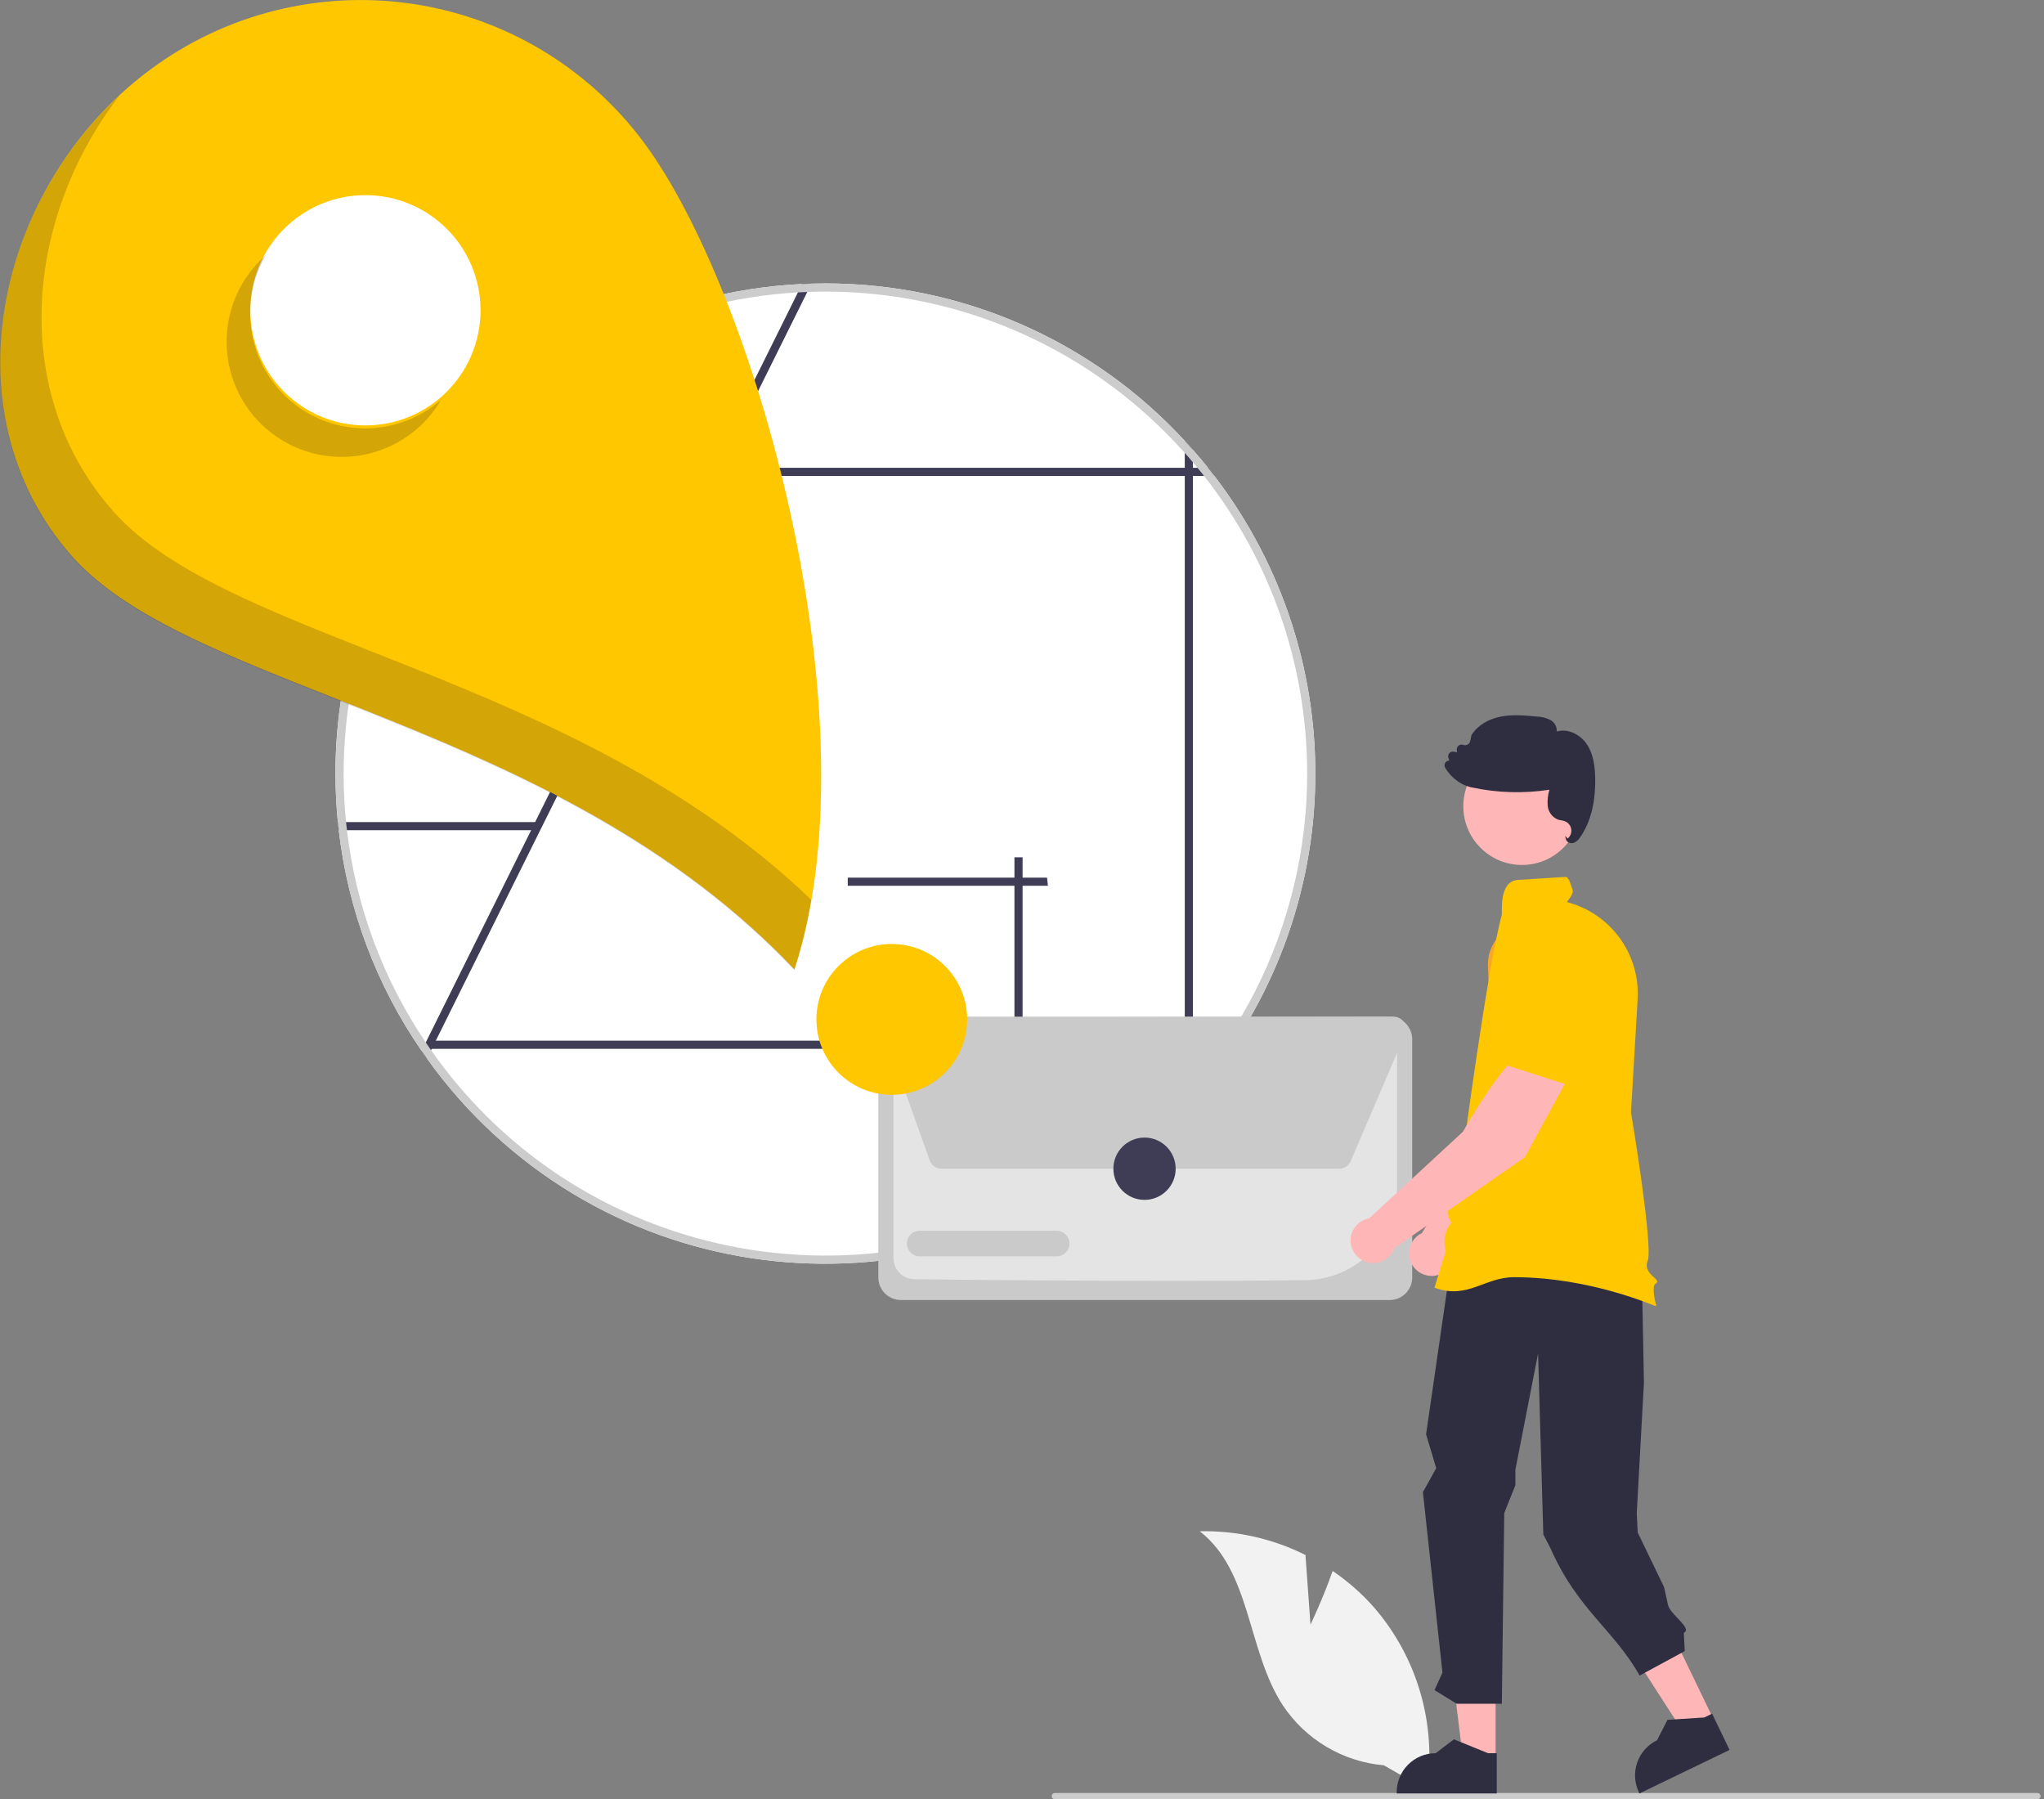 <svg width="292" height="257" viewBox="0 0 292 257" fill="none" xmlns="http://www.w3.org/2000/svg">
<rect x="0" y="0" width="292" height="257" fill="#808080" stroke="none"/>
<g clip-path="url(#clip0_196_124)">
<path d="M187.21 232.057L186.495 222.106C181.81 219.764 176.624 218.6 171.387 218.718C178.754 224.414 178.164 235.799 183.267 243.59C184.877 246.008 187.01 248.033 189.508 249.514C192.007 250.995 194.807 251.895 197.7 252.147L203.832 255.675C204.533 251.038 204.221 246.304 202.917 241.799C201.614 237.294 199.349 233.126 196.279 229.581C194.538 227.609 192.555 225.864 190.377 224.388C189.037 228.237 187.21 232.057 187.21 232.057Z" fill="#F2F2F2"/>
<path d="M150.688 257H291.059C291.178 257 291.293 256.953 291.377 256.868C291.461 256.784 291.509 256.67 291.509 256.55C291.509 256.431 291.461 256.317 291.377 256.232C291.293 256.148 291.178 256.101 291.059 256.101H150.688C150.569 256.101 150.454 256.148 150.37 256.232C150.285 256.317 150.238 256.431 150.238 256.55C150.238 256.67 150.285 256.784 150.37 256.868C150.454 256.953 150.569 257 150.688 257Z" fill="#CCCCCC"/>
<path d="M61.315 149.618V149.81H61.449C61.4 149.749 61.355 149.685 61.315 149.618ZM62.347 67.981C52.977 80.17 47.905 95.118 47.923 110.494C47.925 112.836 48.04 115.144 48.267 117.419C48.302 117.81 48.343 118.201 48.396 118.586C49.698 129.901 53.762 140.722 60.23 150.096C60.481 150.464 60.737 150.825 60.994 151.187C63.779 155.092 66.957 158.7 70.481 161.954C98.842 188.15 143.064 186.388 169.253 158.019C169.655 157.593 170.04 157.161 170.419 156.73C181.138 144.587 187.305 129.094 187.864 112.905C188.422 96.715 183.338 80.834 173.481 67.981C173.184 67.59 172.881 67.199 172.566 66.814C171.875 65.945 171.16 65.093 170.419 64.258C170.04 63.827 169.655 63.395 169.253 62.969C162.714 55.875 154.776 50.215 145.939 46.345C137.103 42.475 127.56 40.479 117.914 40.484C117.244 40.484 116.579 40.496 115.914 40.514C115.47 40.525 115.027 40.543 114.584 40.566C104.655 41.038 94.941 43.623 86.091 48.149C77.241 52.675 69.458 59.039 63.263 66.814C62.948 67.199 62.645 67.59 62.347 67.981ZM61.449 149.81C61.4 149.749 61.355 149.685 61.315 149.618V149.81H61.449Z" fill="white"/>
<path d="M60.825 148.9L61.023 148.498L75.873 118.586V118.58L76.451 117.419V117.413L100.982 67.981V67.975L101.56 66.814L101.565 66.808L113.989 41.762L114.584 40.566C115.027 40.543 115.47 40.525 115.914 40.514L115.325 41.704L102.866 66.808V66.814L102.289 67.975V67.981L77.115 118.703L77.109 118.709L62.26 148.644L61.676 149.81L61.583 150.003L60.994 151.187C60.737 150.826 60.481 150.464 60.23 150.096L60.825 148.9Z" fill="#3F3D56"/>
<path d="M76.865 117.419V118.586H48.396C48.343 118.201 48.302 117.81 48.267 117.419H76.865Z" fill="#3F3D56"/>
<path d="M121.107 126.521V125.354H149.576C149.628 125.74 149.669 126.13 149.704 126.521H121.107Z" fill="#3F3D56"/>
<path d="M144.919 122.456H146.085V150.933C145.7 150.985 145.309 151.026 144.919 151.061V122.456Z" fill="#3F3D56"/>
<path d="M173.481 67.981C173.184 67.59 172.881 67.199 172.566 66.814H170.419V64.259C170.04 63.827 169.655 63.395 169.253 62.969V66.814H63.263C62.948 67.199 62.645 67.59 62.347 67.981H169.253V158.019C169.655 157.593 170.04 157.161 170.419 156.73V67.981H173.481Z" fill="#3F3D56"/>
<path d="M169.836 148.643H61.313V149.81H169.836V148.643Z" fill="#3F3D56"/>
<path d="M61.315 149.618V149.81H61.449C61.4 149.749 61.355 149.685 61.315 149.618ZM62.347 67.981C52.977 80.17 47.905 95.118 47.923 110.494C47.925 112.836 48.04 115.144 48.267 117.419C48.302 117.81 48.343 118.201 48.396 118.586C49.698 129.901 53.762 140.722 60.23 150.096C60.481 150.464 60.737 150.825 60.994 151.187C63.779 155.092 66.957 158.7 70.481 161.954C98.842 188.15 143.064 186.388 169.253 158.019C169.655 157.593 170.04 157.161 170.419 156.73C181.138 144.587 187.305 129.094 187.864 112.905C188.422 96.715 183.338 80.834 173.481 67.981C173.184 67.59 172.881 67.199 172.566 66.814C171.875 65.945 171.16 65.093 170.419 64.258C170.04 63.827 169.655 63.395 169.253 62.969C162.714 55.875 154.776 50.215 145.939 46.345C137.103 42.475 127.56 40.479 117.914 40.484C117.244 40.484 116.579 40.496 115.914 40.514C115.47 40.525 115.027 40.543 114.584 40.566C104.655 41.038 94.941 43.623 86.091 48.149C77.241 52.675 69.458 59.039 63.263 66.814C62.948 67.199 62.645 67.59 62.347 67.981ZM49.568 118.586C49.516 118.201 49.475 117.81 49.434 117.419C47.656 99.699 52.811 81.98 63.817 67.981C64.126 67.59 64.435 67.199 64.756 66.814C70.784 59.459 78.272 53.436 86.746 49.123C95.22 44.811 104.497 42.305 113.989 41.762C114.432 41.739 114.875 41.715 115.325 41.704C116.182 41.669 117.045 41.651 117.914 41.651C127.614 41.645 137.204 43.696 146.053 47.669C154.902 51.641 162.809 57.444 169.253 64.696C169.655 65.139 170.046 65.583 170.419 66.038C170.647 66.295 170.862 66.551 171.072 66.814C171.393 67.199 171.702 67.59 172.011 67.981C181.818 80.435 187.017 95.899 186.727 111.75C186.437 127.601 180.675 142.863 170.419 154.95C170.046 155.405 169.655 155.849 169.253 156.292C165.701 160.283 161.697 163.846 157.321 166.91C126.216 188.686 83.353 181.116 61.583 150.003C61.536 149.939 61.49 149.875 61.449 149.81C61.4 149.749 61.355 149.685 61.315 149.618C61.146 149.379 60.982 149.139 60.825 148.9C54.698 139.844 50.837 129.447 49.568 118.586ZM61.449 149.81C61.4 149.749 61.355 149.685 61.315 149.618V149.81H61.449Z" fill="#CCCCCC"/>
<path d="M198.523 185.69H128.695C127.841 185.689 127.023 185.349 126.419 184.745C125.815 184.141 125.475 183.323 125.474 182.469V148.435C125.475 147.581 125.815 146.762 126.419 146.158C127.023 145.555 127.841 145.215 128.695 145.214H198.523C199.377 145.215 200.196 145.555 200.8 146.158C201.403 146.762 201.743 147.581 201.744 148.435V182.469C201.743 183.323 201.403 184.141 200.8 184.745C200.196 185.349 199.377 185.689 198.523 185.69Z" fill="#CACACA"/>
<path d="M167.765 182.951C152.472 182.951 136.526 182.805 130.576 182.71C129.794 182.694 129.048 182.372 128.499 181.814C127.95 181.256 127.641 180.505 127.638 179.721V148.437C127.638 148.157 127.75 147.888 127.948 147.69C128.146 147.491 128.414 147.379 128.695 147.378H198.521C198.802 147.378 199.07 147.49 199.269 147.688C199.467 147.886 199.579 148.154 199.58 148.435V169.66C199.567 173.125 198.197 176.447 195.764 178.913C193.33 181.379 190.028 182.792 186.564 182.851C181.019 182.923 174.453 182.951 167.765 182.951Z" fill="#E4E4E4"/>
<path d="M191.314 166.935H134.498C134.13 166.935 133.77 166.82 133.469 166.608C133.168 166.396 132.94 166.096 132.816 165.749L126.385 147.703C126.289 147.433 126.259 147.145 126.298 146.861C126.337 146.578 126.443 146.308 126.607 146.074C126.772 145.841 126.99 145.65 127.244 145.518C127.497 145.386 127.779 145.317 128.065 145.316L199.086 145.217H199.089C199.384 145.217 199.675 145.291 199.935 145.431C200.196 145.571 200.417 145.773 200.58 146.02C200.742 146.267 200.841 146.55 200.867 146.845C200.894 147.139 200.847 147.436 200.73 147.707L192.956 165.852C192.818 166.174 192.589 166.448 192.298 166.64C192.006 166.833 191.664 166.935 191.314 166.935Z" fill="#CACACA"/>
<path d="M150.966 179.443H131.374C130.892 179.442 130.429 179.25 130.089 178.908C129.748 178.567 129.556 178.104 129.556 177.622C129.556 177.139 129.748 176.677 130.089 176.335C130.429 175.994 130.892 175.802 131.374 175.801H150.966C151.448 175.802 151.91 175.994 152.251 176.335C152.592 176.677 152.783 177.139 152.783 177.622C152.783 178.104 152.592 178.567 152.251 178.908C151.91 179.25 151.448 179.442 150.966 179.443Z" fill="#CACACA"/>
<path d="M163.503 171.385C165.96 171.385 167.952 169.393 167.952 166.935C167.952 164.477 165.96 162.485 163.503 162.485C161.046 162.485 159.054 164.477 159.054 166.935C159.054 169.393 161.046 171.385 163.503 171.385Z" fill="#3F3D56"/>
<path d="M22.49 9.202C33.422 1.501 46.964 -1.54 60.138 0.747C73.311 3.034 85.037 10.461 92.736 21.396C108.767 44.166 124.854 103.876 113.498 138.466C79.628 102.681 27.593 98.962 10.299 79.467C-8.181 58.635 -0.274 25.238 22.49 9.202Z" fill="#FFC700"/>
<path d="M52.203 60.764C61.284 60.764 68.645 53.401 68.645 44.318C68.645 35.235 61.284 27.872 52.203 27.872C43.123 27.872 35.762 35.235 35.762 44.318C35.762 53.401 43.123 60.764 52.203 60.764Z" fill="white"/>
<path d="M127.397 156.377C133.345 156.377 138.166 151.554 138.166 145.605C138.166 139.656 133.345 134.833 127.397 134.833C121.45 134.833 116.628 139.656 116.628 145.605C116.628 151.554 121.45 156.377 127.397 156.377Z" fill="#FFC700"/>
<path opacity="0.2" d="M34.613 40.523C33.524 42.388 32.813 44.45 32.521 46.589C32.229 48.729 32.361 50.906 32.909 52.994C33.458 55.083 34.413 57.043 35.719 58.763C37.025 60.483 38.657 61.929 40.521 63.018C42.386 64.106 44.446 64.817 46.586 65.11C48.725 65.402 50.901 65.27 52.989 64.721C55.077 64.173 57.037 63.218 58.756 61.911C60.475 60.605 61.921 58.973 63.009 57.108C60.075 59.683 56.319 61.13 52.416 61.188C48.512 61.247 44.715 59.915 41.704 57.429C38.693 54.943 36.665 51.467 35.982 47.622C35.3 43.777 36.007 39.815 37.978 36.444C36.644 37.614 35.507 38.991 34.613 40.523Z" fill="#231F20"/>
<path opacity="0.2" d="M10.268 79.544C27.563 99.04 79.597 102.758 113.468 138.544C114.525 135.271 115.338 131.925 115.902 128.532C82.049 95.999 32.911 91.888 16.201 73.052C1.246 56.193 3.574 31.106 17.071 13.65C-1.44 30.814 -6.667 60.454 10.268 79.544Z" fill="#231F20"/>
<path d="M225.236 148.425L218.254 146.297C215.214 149.963 212.694 160.581 212.694 160.581L203.138 176.114C202.627 176.357 202.188 176.73 201.867 177.196C201.546 177.663 201.353 178.205 201.308 178.77C201.263 179.334 201.367 179.9 201.611 180.412C201.854 180.923 202.228 181.361 202.694 181.682C203.161 182.003 203.703 182.195 204.268 182.239C204.832 182.284 205.398 182.178 205.909 181.934C206.42 181.69 206.857 181.316 207.177 180.849C207.498 180.382 207.689 179.839 207.733 179.274L222.196 161.712L225.236 148.425Z" fill="#FFB6B6"/>
<path d="M225.102 150.12L226.393 139.547L223.5 134.716C222.929 133.769 222.104 133.002 221.12 132.499C220.135 131.997 219.03 131.78 217.928 131.873C216.436 132.009 215.051 132.707 214.054 133.826C213.057 134.944 212.521 136.4 212.556 137.898C212.664 142.442 213.38 148.189 216.173 149.759L216.201 149.775L225.102 150.12Z" fill="#F9A826"/>
<path d="M244.827 245.652L240.64 247.673L230.852 232.481L237.032 229.498L244.827 245.652Z" fill="#FFB6B6"/>
<path d="M247.083 249.95L234.207 256.167L234.129 256.004C233.487 254.674 233.4 253.144 233.886 251.75C234.372 250.357 235.392 249.213 236.721 248.571L238.212 245.651L243.461 245.317L244.585 244.774L247.083 249.95Z" fill="#2F2E41"/>
<path d="M213.66 251.315L209.011 251.315L206.799 233.377L213.661 233.377L213.66 251.315Z" fill="#FFB6B6"/>
<path d="M213.824 256.166L199.527 256.166V255.985C199.527 254.509 200.113 253.093 201.157 252.049C202.201 251.005 203.616 250.419 205.092 250.419H205.092L207.704 248.437L212.576 250.419L213.824 250.419L213.824 256.166Z" fill="#2F2E41"/>
<path d="M209.053 168.121L203.725 204.871L205.175 209.706L203.272 213.131L206.066 238.907L204.932 241.405L208.101 243.36H214.549L214.891 216.131L216.484 212.134V209.93L219.726 193.327L220.474 219.174L221.509 221.171C225.365 229.922 230.56 232.787 234.232 239.328L240.68 235.835L240.545 233.229C241.84 232.573 238.6 230.656 238.288 229.237L237.724 226.697L233.963 218.903L233.819 216.159L234.849 197.491L234.364 172.352L225.906 165.883L209.053 168.121Z" fill="#2F2E41"/>
<path d="M217.424 123.547C222.051 123.547 225.801 119.795 225.801 115.167C225.801 110.539 222.051 106.788 217.424 106.788C212.797 106.788 209.046 110.539 209.046 115.167C209.046 119.795 212.797 123.547 217.424 123.547Z" fill="#FFB6B6"/>
<path d="M205.046 183.975L204.923 183.933L206.545 178.661C206.332 177.982 206.291 177.261 206.427 176.562C206.562 175.863 206.868 175.209 207.319 174.658C207.057 174.204 205.976 172.06 207.736 170.238C207.631 169.707 207.102 166.563 208.949 165.026C208.949 165.026 212.534 137.846 214.545 130.667C214.603 130.142 214.133 125.854 216.837 125.686C218.264 125.597 220.404 125.462 223.617 125.254C224.032 125.225 224.275 125.926 224.643 127.066C224.893 127.838 223.609 128.893 223.92 128.876L223.942 128.874L223.963 128.88C226.96 129.684 229.589 131.495 231.407 134.009C233.226 136.523 234.124 139.587 233.95 142.686L232.995 158.926C233.14 159.579 236.182 178.099 235.386 180.087C234.935 181.215 235.704 181.917 236.266 182.43C236.555 182.695 236.764 182.885 236.735 183.094C236.723 183.152 236.697 183.205 236.659 183.25C236.622 183.294 236.573 183.329 236.518 183.35C236.01 183.604 236.291 185.346 236.588 186.385L236.618 186.491L236.52 186.541C236.406 186.6 227.316 182.429 216.271 182.429C212.109 182.429 209.702 185.6 205.046 183.975Z" fill="#FFC700"/>
<path d="M224.063 120.319C223.976 120.275 223.899 120.212 223.838 120.136C223.776 120.059 223.732 119.971 223.707 119.876L223.588 119.39L223.955 119.772C224.151 119.61 224.301 119.398 224.39 119.159C224.479 118.92 224.502 118.662 224.459 118.41C224.416 118.159 224.308 117.923 224.145 117.727C223.981 117.531 223.77 117.381 223.53 117.294C223.369 117.24 223.203 117.199 223.035 117.173C222.859 117.145 222.685 117.103 222.516 117.048C222.119 116.876 221.778 116.6 221.527 116.248C221.277 115.896 221.128 115.482 221.095 115.051C221.041 114.292 221.125 113.529 221.344 112.8C217.648 113.368 213.878 113.254 210.222 112.465C209.659 112.346 209.12 112.134 208.626 111.837C207.723 111.302 206.972 110.545 206.442 109.639C206.372 109.517 206.343 109.375 206.359 109.235C206.375 109.095 206.436 108.964 206.532 108.861C206.598 108.789 206.679 108.732 206.769 108.692C206.858 108.653 206.955 108.632 207.054 108.631L206.92 108.269C206.878 108.156 206.867 108.033 206.888 107.915C206.908 107.796 206.96 107.685 207.038 107.592C207.116 107.5 207.217 107.43 207.33 107.389C207.444 107.349 207.566 107.339 207.685 107.361L208.159 107.45L208.114 107.135C208.097 107.017 208.111 106.898 208.154 106.787C208.197 106.677 208.269 106.58 208.361 106.505C208.454 106.431 208.564 106.382 208.681 106.363C208.798 106.344 208.918 106.356 209.029 106.398C209.131 106.437 209.24 106.452 209.348 106.444C209.457 106.437 209.562 106.405 209.657 106.353C209.752 106.3 209.835 106.228 209.899 106.14C209.964 106.053 210.009 105.952 210.03 105.846L210.194 105.054L210.21 105.012C211.012 103.675 212.553 102.703 214.438 102.346C216.119 102.027 217.835 102.188 219.495 102.344C220.199 102.358 220.891 102.533 221.517 102.854C221.801 103.018 222.033 103.257 222.189 103.545C222.345 103.833 222.417 104.159 222.398 104.486C224.033 103.983 225.787 104.985 226.654 106.247C227.685 107.748 227.852 109.63 227.882 111.103C227.953 114.584 227.236 117.432 225.751 119.568C225.538 119.931 225.216 120.217 224.832 120.385C224.734 120.418 224.631 120.435 224.527 120.435C224.365 120.435 224.206 120.396 224.063 120.319Z" fill="#2F2E41"/>
<path d="M224.364 153.313L218.215 149.38C214.299 152.089 209.008 161.633 209.008 161.633L195.615 174.009C195.057 174.105 194.534 174.346 194.099 174.708C193.664 175.07 193.331 175.541 193.136 176.072C192.94 176.603 192.888 177.177 192.984 177.735C193.081 178.293 193.322 178.815 193.685 179.25C194.048 179.685 194.518 180.017 195.05 180.212C195.581 180.407 196.155 180.459 196.712 180.361C197.27 180.264 197.792 180.022 198.227 179.659C198.661 179.296 198.992 178.824 199.186 178.293L217.851 165.286L224.364 153.313Z" fill="#FFB6B6"/>
<path d="M223.778 154.909L227.873 145.077L226.392 139.644C226.097 138.579 225.51 137.617 224.698 136.867C223.885 136.118 222.879 135.61 221.794 135.403C220.32 135.131 218.799 135.429 217.536 136.237C216.274 137.045 215.366 138.302 214.995 139.754C213.873 144.158 213.012 149.885 215.277 152.151L215.3 152.174L223.778 154.909Z" fill="#FFC700"/>
</g>
<defs>
<clipPath id="clip0_196_124">
<rect width="291.509" height="257" fill="white"/>
</clipPath>
</defs>
</svg>
